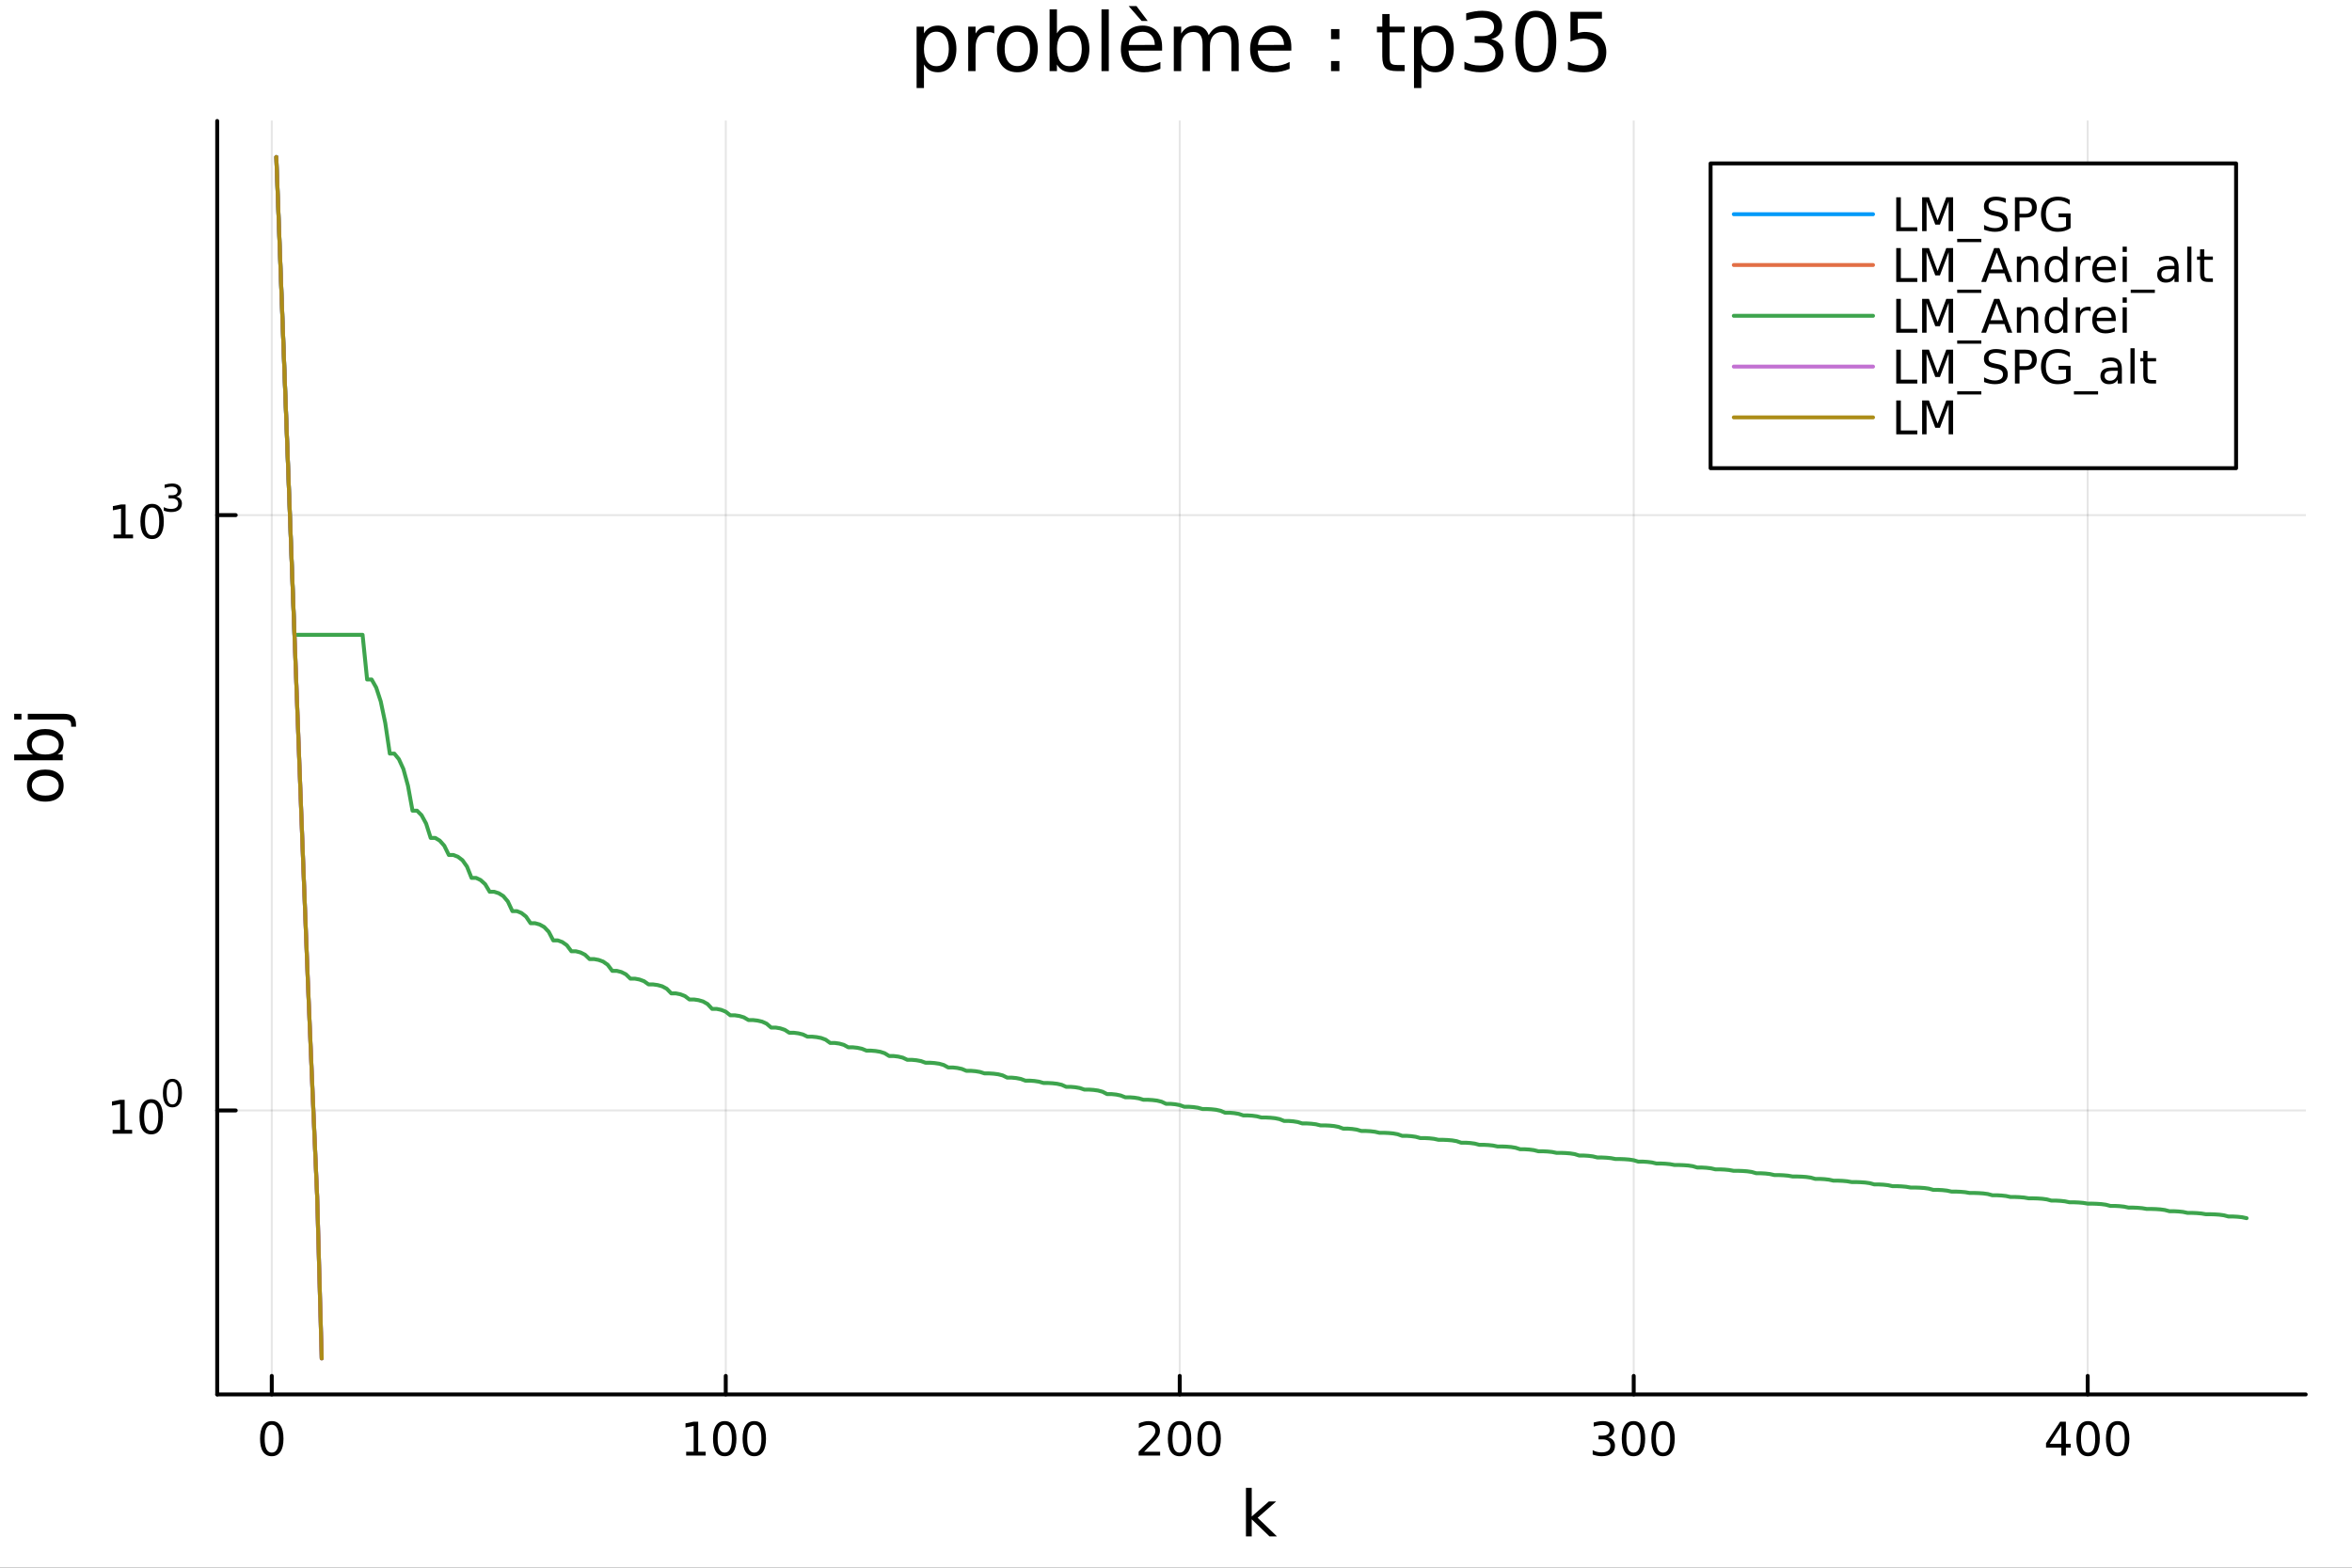 <?xml version="1.0" encoding="utf-8"?>
<svg xmlns="http://www.w3.org/2000/svg" xmlns:xlink="http://www.w3.org/1999/xlink" width="600" height="400" viewBox="0 0 2400 1600">
<rect x="0" y="0" width="2400" height="1600" fill="#333333" stroke="none"/>
<defs>
  <clipPath id="clip610">
    <rect x="0" y="0" width="2400" height="1600"/>
  </clipPath>
</defs>
<path clip-path="url(#clip610)" d="M0 1600 L2400 1600 L2400 0 L0 0  Z" fill="#ffffff" fill-rule="evenodd" fill-opacity="1"/>
<defs>
  <clipPath id="clip611">
    <rect x="480" y="0" width="1681" height="1600"/>
  </clipPath>
</defs>
<path clip-path="url(#clip610)" d="M221.637 1423.18 L2352.76 1423.18 L2352.76 123.472 L221.637 123.472  Z" fill="#ffffff" fill-rule="evenodd" fill-opacity="1"/>
<defs>
  <clipPath id="clip612">
    <rect x="221" y="123" width="2132" height="1301"/>
  </clipPath>
</defs>
<polyline clip-path="url(#clip612)" style="stroke:#000000; stroke-linecap:round; stroke-linejoin:round; stroke-width:2; stroke-opacity:0.1; fill:none" points="277.319,1423.18 277.319,123.472 "/>
<polyline clip-path="url(#clip612)" style="stroke:#000000; stroke-linecap:round; stroke-linejoin:round; stroke-width:2; stroke-opacity:0.1; fill:none" points="740.566,1423.18 740.566,123.472 "/>
<polyline clip-path="url(#clip612)" style="stroke:#000000; stroke-linecap:round; stroke-linejoin:round; stroke-width:2; stroke-opacity:0.1; fill:none" points="1203.81,1423.18 1203.81,123.472 "/>
<polyline clip-path="url(#clip612)" style="stroke:#000000; stroke-linecap:round; stroke-linejoin:round; stroke-width:2; stroke-opacity:0.1; fill:none" points="1667.06,1423.18 1667.06,123.472 "/>
<polyline clip-path="url(#clip612)" style="stroke:#000000; stroke-linecap:round; stroke-linejoin:round; stroke-width:2; stroke-opacity:0.1; fill:none" points="2130.3,1423.18 2130.3,123.472 "/>
<polyline clip-path="url(#clip610)" style="stroke:#000000; stroke-linecap:round; stroke-linejoin:round; stroke-width:4; stroke-opacity:1; fill:none" points="221.637,1423.18 2352.76,1423.18 "/>
<polyline clip-path="url(#clip610)" style="stroke:#000000; stroke-linecap:round; stroke-linejoin:round; stroke-width:4; stroke-opacity:1; fill:none" points="277.319,1423.18 277.319,1404.28 "/>
<polyline clip-path="url(#clip610)" style="stroke:#000000; stroke-linecap:round; stroke-linejoin:round; stroke-width:4; stroke-opacity:1; fill:none" points="740.566,1423.18 740.566,1404.28 "/>
<polyline clip-path="url(#clip610)" style="stroke:#000000; stroke-linecap:round; stroke-linejoin:round; stroke-width:4; stroke-opacity:1; fill:none" points="1203.81,1423.18 1203.81,1404.28 "/>
<polyline clip-path="url(#clip610)" style="stroke:#000000; stroke-linecap:round; stroke-linejoin:round; stroke-width:4; stroke-opacity:1; fill:none" points="1667.06,1423.18 1667.06,1404.28 "/>
<polyline clip-path="url(#clip610)" style="stroke:#000000; stroke-linecap:round; stroke-linejoin:round; stroke-width:4; stroke-opacity:1; fill:none" points="2130.3,1423.18 2130.3,1404.28 "/>
<path clip-path="url(#clip610)" d="M277.319 1454.1 Q273.708 1454.1 271.88 1457.66 Q270.074 1461.2 270.074 1468.33 Q270.074 1475.44 271.88 1479.01 Q273.708 1482.55 277.319 1482.55 Q280.954 1482.55 282.759 1479.01 Q284.588 1475.44 284.588 1468.33 Q284.588 1461.2 282.759 1457.66 Q280.954 1454.1 277.319 1454.1 M277.319 1450.39 Q283.129 1450.39 286.185 1455 Q289.264 1459.58 289.264 1468.33 Q289.264 1477.06 286.185 1481.67 Q283.129 1486.25 277.319 1486.25 Q271.509 1486.25 268.43 1481.67 Q265.375 1477.06 265.375 1468.33 Q265.375 1459.58 268.43 1455 Q271.509 1450.39 277.319 1450.39 Z" fill="#000000" fill-rule="nonzero" fill-opacity="1" /><path clip-path="url(#clip610)" d="M700.172 1481.64 L707.811 1481.64 L707.811 1455.28 L699.501 1456.95 L699.501 1452.69 L707.765 1451.02 L712.441 1451.02 L712.441 1481.64 L720.08 1481.64 L720.08 1485.58 L700.172 1485.58 L700.172 1481.64 Z" fill="#000000" fill-rule="nonzero" fill-opacity="1" /><path clip-path="url(#clip610)" d="M739.524 1454.1 Q735.913 1454.1 734.084 1457.66 Q732.279 1461.2 732.279 1468.33 Q732.279 1475.44 734.084 1479.01 Q735.913 1482.55 739.524 1482.55 Q743.158 1482.55 744.964 1479.01 Q746.793 1475.44 746.793 1468.33 Q746.793 1461.2 744.964 1457.66 Q743.158 1454.1 739.524 1454.1 M739.524 1450.39 Q745.334 1450.39 748.39 1455 Q751.468 1459.58 751.468 1468.33 Q751.468 1477.06 748.39 1481.67 Q745.334 1486.25 739.524 1486.25 Q733.714 1486.25 730.635 1481.67 Q727.58 1477.06 727.58 1468.33 Q727.58 1459.58 730.635 1455 Q733.714 1450.39 739.524 1450.39 Z" fill="#000000" fill-rule="nonzero" fill-opacity="1" /><path clip-path="url(#clip610)" d="M769.686 1454.1 Q766.075 1454.1 764.246 1457.66 Q762.441 1461.2 762.441 1468.33 Q762.441 1475.44 764.246 1479.01 Q766.075 1482.55 769.686 1482.55 Q773.32 1482.55 775.126 1479.01 Q776.954 1475.44 776.954 1468.33 Q776.954 1461.2 775.126 1457.66 Q773.32 1454.1 769.686 1454.1 M769.686 1450.39 Q775.496 1450.39 778.552 1455 Q781.63 1459.58 781.63 1468.33 Q781.63 1477.06 778.552 1481.67 Q775.496 1486.25 769.686 1486.25 Q763.876 1486.25 760.797 1481.67 Q757.742 1477.06 757.742 1468.33 Q757.742 1459.58 760.797 1455 Q763.876 1450.39 769.686 1450.39 Z" fill="#000000" fill-rule="nonzero" fill-opacity="1" /><path clip-path="url(#clip610)" d="M1167.5 1481.64 L1183.82 1481.64 L1183.82 1485.58 L1161.88 1485.58 L1161.88 1481.64 Q1164.54 1478.89 1169.12 1474.26 Q1173.73 1469.61 1174.91 1468.27 Q1177.16 1465.74 1178.04 1464.01 Q1178.94 1462.25 1178.94 1460.56 Q1178.94 1457.8 1177 1456.07 Q1175.07 1454.33 1171.97 1454.33 Q1169.77 1454.33 1167.32 1455.09 Q1164.89 1455.86 1162.11 1457.41 L1162.11 1452.69 Q1164.94 1451.55 1167.39 1450.97 Q1169.84 1450.39 1171.88 1450.39 Q1177.25 1450.39 1180.44 1453.08 Q1183.64 1455.77 1183.64 1460.26 Q1183.64 1462.39 1182.83 1464.31 Q1182.04 1466.2 1179.93 1468.8 Q1179.36 1469.47 1176.25 1472.69 Q1173.15 1475.88 1167.5 1481.64 Z" fill="#000000" fill-rule="nonzero" fill-opacity="1" /><path clip-path="url(#clip610)" d="M1203.64 1454.1 Q1200.03 1454.1 1198.2 1457.66 Q1196.39 1461.2 1196.39 1468.33 Q1196.39 1475.44 1198.2 1479.01 Q1200.03 1482.55 1203.64 1482.55 Q1207.27 1482.55 1209.08 1479.01 Q1210.91 1475.44 1210.91 1468.33 Q1210.91 1461.2 1209.08 1457.66 Q1207.27 1454.1 1203.64 1454.1 M1203.64 1450.39 Q1209.45 1450.39 1212.5 1455 Q1215.58 1459.58 1215.58 1468.33 Q1215.58 1477.06 1212.5 1481.67 Q1209.45 1486.25 1203.64 1486.25 Q1197.83 1486.25 1194.75 1481.67 Q1191.69 1477.06 1191.69 1468.33 Q1191.69 1459.58 1194.75 1455 Q1197.83 1450.39 1203.64 1450.39 Z" fill="#000000" fill-rule="nonzero" fill-opacity="1" /><path clip-path="url(#clip610)" d="M1233.8 1454.1 Q1230.19 1454.1 1228.36 1457.66 Q1226.56 1461.2 1226.56 1468.33 Q1226.56 1475.44 1228.36 1479.01 Q1230.19 1482.55 1233.8 1482.55 Q1237.43 1482.55 1239.24 1479.01 Q1241.07 1475.44 1241.07 1468.33 Q1241.07 1461.2 1239.24 1457.66 Q1237.43 1454.1 1233.8 1454.1 M1233.8 1450.39 Q1239.61 1450.39 1242.67 1455 Q1245.74 1459.58 1245.74 1468.33 Q1245.74 1477.06 1242.67 1481.67 Q1239.61 1486.25 1233.8 1486.25 Q1227.99 1486.25 1224.91 1481.67 Q1221.86 1477.06 1221.86 1468.33 Q1221.86 1459.58 1224.91 1455 Q1227.99 1450.39 1233.8 1450.39 Z" fill="#000000" fill-rule="nonzero" fill-opacity="1" /><path clip-path="url(#clip610)" d="M1640.82 1466.95 Q1644.18 1467.66 1646.05 1469.93 Q1647.95 1472.2 1647.95 1475.53 Q1647.95 1480.65 1644.43 1483.45 Q1640.91 1486.25 1634.43 1486.25 Q1632.26 1486.25 1629.94 1485.81 Q1627.65 1485.39 1625.2 1484.54 L1625.2 1480.02 Q1627.14 1481.16 1629.45 1481.74 Q1631.77 1482.32 1634.29 1482.32 Q1638.69 1482.32 1640.98 1480.58 Q1643.3 1478.84 1643.3 1475.53 Q1643.3 1472.48 1641.14 1470.77 Q1639.01 1469.03 1635.2 1469.03 L1631.17 1469.03 L1631.17 1465.19 L1635.38 1465.19 Q1638.83 1465.19 1640.66 1463.82 Q1642.49 1462.43 1642.49 1459.84 Q1642.49 1457.18 1640.59 1455.77 Q1638.71 1454.33 1635.2 1454.33 Q1633.27 1454.33 1631.07 1454.75 Q1628.88 1455.16 1626.24 1456.04 L1626.24 1451.88 Q1628.9 1451.14 1631.21 1450.77 Q1633.55 1450.39 1635.61 1450.39 Q1640.94 1450.39 1644.04 1452.83 Q1647.14 1455.23 1647.14 1459.35 Q1647.14 1462.22 1645.5 1464.21 Q1643.85 1466.18 1640.82 1466.95 Z" fill="#000000" fill-rule="nonzero" fill-opacity="1" /><path clip-path="url(#clip610)" d="M1666.82 1454.1 Q1663.2 1454.1 1661.38 1457.66 Q1659.57 1461.2 1659.57 1468.33 Q1659.57 1475.44 1661.38 1479.01 Q1663.2 1482.55 1666.82 1482.55 Q1670.45 1482.55 1672.26 1479.01 Q1674.08 1475.44 1674.08 1468.33 Q1674.08 1461.2 1672.26 1457.66 Q1670.45 1454.1 1666.82 1454.1 M1666.82 1450.39 Q1672.63 1450.39 1675.68 1455 Q1678.76 1459.58 1678.76 1468.33 Q1678.76 1477.06 1675.68 1481.67 Q1672.63 1486.25 1666.82 1486.25 Q1661.01 1486.25 1657.93 1481.67 Q1654.87 1477.06 1654.87 1468.33 Q1654.87 1459.58 1657.93 1455 Q1661.01 1450.39 1666.82 1450.39 Z" fill="#000000" fill-rule="nonzero" fill-opacity="1" /><path clip-path="url(#clip610)" d="M1696.98 1454.1 Q1693.37 1454.1 1691.54 1457.66 Q1689.73 1461.2 1689.73 1468.33 Q1689.73 1475.44 1691.54 1479.01 Q1693.37 1482.55 1696.98 1482.55 Q1700.61 1482.55 1702.42 1479.01 Q1704.25 1475.44 1704.25 1468.33 Q1704.25 1461.2 1702.42 1457.66 Q1700.61 1454.1 1696.98 1454.1 M1696.98 1450.39 Q1702.79 1450.39 1705.84 1455 Q1708.92 1459.58 1708.92 1468.33 Q1708.92 1477.06 1705.84 1481.67 Q1702.79 1486.25 1696.98 1486.25 Q1691.17 1486.25 1688.09 1481.67 Q1685.03 1477.06 1685.03 1468.33 Q1685.03 1459.58 1688.09 1455 Q1691.17 1450.39 1696.98 1450.39 Z" fill="#000000" fill-rule="nonzero" fill-opacity="1" /><path clip-path="url(#clip610)" d="M2103.4 1455.09 L2091.59 1473.54 L2103.4 1473.54 L2103.4 1455.09 M2102.17 1451.02 L2108.05 1451.02 L2108.05 1473.54 L2112.98 1473.54 L2112.98 1477.43 L2108.05 1477.43 L2108.05 1485.58 L2103.4 1485.58 L2103.4 1477.43 L2087.79 1477.43 L2087.79 1472.92 L2102.17 1451.02 Z" fill="#000000" fill-rule="nonzero" fill-opacity="1" /><path clip-path="url(#clip610)" d="M2130.71 1454.1 Q2127.1 1454.1 2125.27 1457.66 Q2123.46 1461.2 2123.46 1468.33 Q2123.46 1475.44 2125.27 1479.01 Q2127.1 1482.55 2130.71 1482.55 Q2134.34 1482.55 2136.15 1479.01 Q2137.98 1475.44 2137.98 1468.33 Q2137.98 1461.2 2136.15 1457.66 Q2134.34 1454.1 2130.71 1454.1 M2130.71 1450.39 Q2136.52 1450.39 2139.58 1455 Q2142.65 1459.58 2142.65 1468.33 Q2142.65 1477.06 2139.58 1481.67 Q2136.52 1486.25 2130.71 1486.25 Q2124.9 1486.25 2121.82 1481.67 Q2118.77 1477.06 2118.77 1468.33 Q2118.77 1459.58 2121.82 1455 Q2124.9 1450.39 2130.71 1450.39 Z" fill="#000000" fill-rule="nonzero" fill-opacity="1" /><path clip-path="url(#clip610)" d="M2160.87 1454.1 Q2157.26 1454.1 2155.43 1457.66 Q2153.63 1461.2 2153.63 1468.33 Q2153.63 1475.44 2155.43 1479.01 Q2157.26 1482.55 2160.87 1482.55 Q2164.51 1482.55 2166.31 1479.01 Q2168.14 1475.44 2168.14 1468.33 Q2168.14 1461.2 2166.31 1457.66 Q2164.51 1454.1 2160.87 1454.1 M2160.87 1450.39 Q2166.68 1450.39 2169.74 1455 Q2172.82 1459.58 2172.82 1468.33 Q2172.82 1477.06 2169.74 1481.67 Q2166.68 1486.25 2160.87 1486.25 Q2155.06 1486.25 2151.98 1481.67 Q2148.93 1477.06 2148.93 1468.33 Q2148.93 1459.58 2151.98 1455 Q2155.06 1450.39 2160.87 1450.39 Z" fill="#000000" fill-rule="nonzero" fill-opacity="1" /><path clip-path="url(#clip610)" d="M1271.38 1518.52 L1277.27 1518.52 L1277.27 1547.77 L1294.74 1532.4 L1302.22 1532.4 L1283.31 1549.07 L1303.02 1568.04 L1295.38 1568.04 L1277.27 1550.63 L1277.27 1568.04 L1271.38 1568.04 L1271.38 1518.52 Z" fill="#000000" fill-rule="nonzero" fill-opacity="1" /><polyline clip-path="url(#clip612)" style="stroke:#000000; stroke-linecap:round; stroke-linejoin:round; stroke-width:2; stroke-opacity:0.1; fill:none" points="221.637,1133.34 2352.76,1133.34 "/>
<polyline clip-path="url(#clip612)" style="stroke:#000000; stroke-linecap:round; stroke-linejoin:round; stroke-width:2; stroke-opacity:0.1; fill:none" points="221.637,525.735 2352.76,525.735 "/>
<polyline clip-path="url(#clip610)" style="stroke:#000000; stroke-linecap:round; stroke-linejoin:round; stroke-width:4; stroke-opacity:1; fill:none" points="221.637,1423.18 221.637,123.472 "/>
<polyline clip-path="url(#clip610)" style="stroke:#000000; stroke-linecap:round; stroke-linejoin:round; stroke-width:4; stroke-opacity:1; fill:none" points="221.637,1133.34 240.535,1133.34 "/>
<polyline clip-path="url(#clip610)" style="stroke:#000000; stroke-linecap:round; stroke-linejoin:round; stroke-width:4; stroke-opacity:1; fill:none" points="221.637,525.735 240.535,525.735 "/>
<path clip-path="url(#clip610)" d="M114.931 1153.13 L122.57 1153.13 L122.57 1126.76 L114.26 1128.43 L114.26 1124.17 L122.524 1122.51 L127.2 1122.51 L127.2 1153.13 L134.839 1153.13 L134.839 1157.07 L114.931 1157.07 L114.931 1153.13 Z" fill="#000000" fill-rule="nonzero" fill-opacity="1" /><path clip-path="url(#clip610)" d="M154.283 1125.58 Q150.672 1125.58 148.843 1129.15 Q147.038 1132.69 147.038 1139.82 Q147.038 1146.93 148.843 1150.49 Q150.672 1154.03 154.283 1154.03 Q157.917 1154.03 159.723 1150.49 Q161.552 1146.93 161.552 1139.82 Q161.552 1132.69 159.723 1129.15 Q157.917 1125.58 154.283 1125.58 M154.283 1121.88 Q160.093 1121.88 163.149 1126.49 Q166.227 1131.07 166.227 1139.82 Q166.227 1148.55 163.149 1153.15 Q160.093 1157.74 154.283 1157.74 Q148.473 1157.74 145.394 1153.15 Q142.339 1148.55 142.339 1139.82 Q142.339 1131.07 145.394 1126.49 Q148.473 1121.88 154.283 1121.88 Z" fill="#000000" fill-rule="nonzero" fill-opacity="1" /><path clip-path="url(#clip610)" d="M175.932 1104.08 Q172.998 1104.08 171.512 1106.97 Q170.045 1109.85 170.045 1115.64 Q170.045 1121.42 171.512 1124.31 Q172.998 1127.19 175.932 1127.19 Q178.885 1127.19 180.352 1124.31 Q181.838 1121.42 181.838 1115.64 Q181.838 1109.85 180.352 1106.97 Q178.885 1104.08 175.932 1104.08 M175.932 1101.07 Q180.653 1101.07 183.136 1104.81 Q185.637 1108.53 185.637 1115.64 Q185.637 1122.73 183.136 1126.48 Q180.653 1130.2 175.932 1130.2 Q171.212 1130.2 168.71 1126.48 Q166.227 1122.73 166.227 1115.64 Q166.227 1108.53 168.71 1104.81 Q171.212 1101.07 175.932 1101.07 Z" fill="#000000" fill-rule="nonzero" fill-opacity="1" /><path clip-path="url(#clip610)" d="M115.853 545.527 L123.492 545.527 L123.492 519.162 L115.182 520.828 L115.182 516.569 L123.446 514.902 L128.121 514.902 L128.121 545.527 L135.76 545.527 L135.76 549.462 L115.853 549.462 L115.853 545.527 Z" fill="#000000" fill-rule="nonzero" fill-opacity="1" /><path clip-path="url(#clip610)" d="M155.205 517.981 Q151.594 517.981 149.765 521.546 Q147.959 525.087 147.959 532.217 Q147.959 539.324 149.765 542.888 Q151.594 546.43 155.205 546.43 Q158.839 546.43 160.644 542.888 Q162.473 539.324 162.473 532.217 Q162.473 525.087 160.644 521.546 Q158.839 517.981 155.205 517.981 M155.205 514.277 Q161.015 514.277 164.07 518.884 Q167.149 523.467 167.149 532.217 Q167.149 540.944 164.07 545.55 Q161.015 550.134 155.205 550.134 Q149.395 550.134 146.316 545.55 Q143.26 540.944 143.26 532.217 Q143.26 523.467 146.316 518.884 Q149.395 514.277 155.205 514.277 Z" fill="#000000" fill-rule="nonzero" fill-opacity="1" /><path clip-path="url(#clip610)" d="M179.844 506.912 Q182.571 507.495 184.095 509.338 Q185.637 511.181 185.637 513.889 Q185.637 518.046 182.778 520.322 Q179.92 522.597 174.653 522.597 Q172.885 522.597 171.005 522.24 Q169.143 521.901 167.149 521.206 L167.149 517.538 Q168.729 518.46 170.61 518.93 Q172.49 519.4 174.541 519.4 Q178.114 519.4 179.976 517.989 Q181.857 516.579 181.857 513.889 Q181.857 511.407 180.108 510.015 Q178.377 508.604 175.274 508.604 L172.001 508.604 L172.001 505.482 L175.424 505.482 Q178.227 505.482 179.713 504.373 Q181.198 503.244 181.198 501.138 Q181.198 498.975 179.656 497.828 Q178.133 496.661 175.274 496.661 Q173.713 496.661 171.926 497 Q170.139 497.339 167.995 498.053 L167.995 494.668 Q170.158 494.066 172.039 493.765 Q173.939 493.464 175.613 493.464 Q179.938 493.464 182.459 495.439 Q184.979 497.395 184.979 500.743 Q184.979 503.075 183.643 504.692 Q182.308 506.291 179.844 506.912 Z" fill="#000000" fill-rule="nonzero" fill-opacity="1" /><path clip-path="url(#clip610)" d="M32.462 801.797 Q32.462 806.507 36.154 809.244 Q39.815 811.982 46.212 811.982 Q52.609 811.982 56.302 809.276 Q59.962 806.539 59.962 801.797 Q59.962 797.118 56.27 794.381 Q52.578 791.643 46.212 791.643 Q39.878 791.643 36.186 794.381 Q32.462 797.118 32.462 801.797 M27.497 801.797 Q27.497 794.158 32.462 789.797 Q37.427 785.437 46.212 785.437 Q54.965 785.437 59.962 789.797 Q64.927 794.158 64.927 801.797 Q64.927 809.467 59.962 813.828 Q54.965 818.156 46.212 818.156 Q37.427 818.156 32.462 813.828 Q27.497 809.467 27.497 801.797 Z" fill="#000000" fill-rule="nonzero" fill-opacity="1" /><path clip-path="url(#clip610)" d="M46.212 750.139 Q39.751 750.139 36.09 752.812 Q32.398 755.454 32.398 760.101 Q32.398 764.748 36.09 767.422 Q39.751 770.064 46.212 770.064 Q52.673 770.064 56.365 767.422 Q60.026 764.748 60.026 760.101 Q60.026 755.454 56.365 752.812 Q52.673 750.139 46.212 750.139 M33.767 770.064 Q30.584 768.218 29.056 765.417 Q27.497 762.584 27.497 758.669 Q27.497 752.176 32.653 748.134 Q37.809 744.06 46.212 744.06 Q54.615 744.06 59.771 748.134 Q64.927 752.176 64.927 758.669 Q64.927 762.584 63.399 765.417 Q61.84 768.218 58.657 770.064 L64.004 770.064 L64.004 775.952 L14.479 775.952 L14.479 770.064 L33.767 770.064 Z" fill="#000000" fill-rule="nonzero" fill-opacity="1" /><path clip-path="url(#clip610)" d="M28.356 734.352 L28.356 728.495 L64.641 728.495 Q71.452 728.495 74.508 731.105 Q77.563 733.684 77.563 739.445 L77.563 741.673 L72.598 741.673 L72.598 740.113 Q72.598 736.771 71.038 735.561 Q69.51 734.352 64.641 734.352 L28.356 734.352 M14.479 734.352 L14.479 728.495 L21.895 728.495 L21.895 734.352 L14.479 734.352 Z" fill="#000000" fill-rule="nonzero" fill-opacity="1" /><path clip-path="url(#clip610)" d="M942.809 65.77 L942.809 89.833 L935.315 89.833 L935.315 27.206 L942.809 27.206 L942.809 34.092 Q945.158 30.041 948.723 28.097 Q952.329 26.112 957.311 26.112 Q965.575 26.112 970.72 32.675 Q975.905 39.237 975.905 49.931 Q975.905 60.626 970.72 67.188 Q965.575 73.751 957.311 73.751 Q952.329 73.751 948.723 71.806 Q945.158 69.821 942.809 65.77 M968.168 49.931 Q968.168 41.708 964.765 37.05 Q961.403 32.35 955.488 32.35 Q949.574 32.35 946.171 37.05 Q942.809 41.708 942.809 49.931 Q942.809 58.155 946.171 62.854 Q949.574 67.512 955.488 67.512 Q961.403 67.512 964.765 62.854 Q968.168 58.155 968.168 49.931 Z" fill="#000000" fill-rule="nonzero" fill-opacity="1" /><path clip-path="url(#clip610)" d="M1014.55 34.173 Q1013.29 33.444 1011.8 33.12 Q1010.34 32.756 1008.56 32.756 Q1002.24 32.756 998.833 36.888 Q995.471 40.979 995.471 48.676 L995.471 72.576 L987.976 72.576 L987.976 27.206 L995.471 27.206 L995.471 34.254 Q997.82 30.122 1001.59 28.138 Q1005.35 26.112 1010.74 26.112 Q1011.51 26.112 1012.44 26.234 Q1013.38 26.315 1014.51 26.517 L1014.55 34.173 Z" fill="#000000" fill-rule="nonzero" fill-opacity="1" /><path clip-path="url(#clip610)" d="M1038.13 32.431 Q1032.13 32.431 1028.65 37.131 Q1025.16 41.789 1025.16 49.931 Q1025.16 58.074 1028.61 62.773 Q1032.09 67.431 1038.13 67.431 Q1044.08 67.431 1047.57 62.732 Q1051.05 58.033 1051.05 49.931 Q1051.05 41.87 1047.57 37.171 Q1044.08 32.431 1038.13 32.431 M1038.13 26.112 Q1047.85 26.112 1053.4 32.431 Q1058.95 38.751 1058.95 49.931 Q1058.95 61.071 1053.4 67.431 Q1047.85 73.751 1038.13 73.751 Q1028.36 73.751 1022.81 67.431 Q1017.31 61.071 1017.31 49.931 Q1017.31 38.751 1022.81 32.431 Q1028.36 26.112 1038.13 26.112 Z" fill="#000000" fill-rule="nonzero" fill-opacity="1" /><path clip-path="url(#clip610)" d="M1103.87 49.931 Q1103.87 41.708 1100.47 37.05 Q1097.11 32.35 1091.19 32.35 Q1085.28 32.35 1081.88 37.05 Q1078.51 41.708 1078.51 49.931 Q1078.51 58.155 1081.88 62.854 Q1085.28 67.512 1091.19 67.512 Q1097.11 67.512 1100.47 62.854 Q1103.87 58.155 1103.87 49.931 M1078.51 34.092 Q1080.86 30.041 1084.43 28.097 Q1088.03 26.112 1093.02 26.112 Q1101.28 26.112 1106.42 32.675 Q1111.61 39.237 1111.61 49.931 Q1111.61 60.626 1106.42 67.188 Q1101.28 73.751 1093.02 73.751 Q1088.03 73.751 1084.43 71.806 Q1080.86 69.821 1078.51 65.77 L1078.51 72.576 L1071.02 72.576 L1071.02 9.544 L1078.51 9.544 L1078.51 34.092 Z" fill="#000000" fill-rule="nonzero" fill-opacity="1" /><path clip-path="url(#clip610)" d="M1123.97 9.544 L1131.42 9.544 L1131.42 72.576 L1123.97 72.576 L1123.97 9.544 Z" fill="#000000" fill-rule="nonzero" fill-opacity="1" /><path clip-path="url(#clip610)" d="M1185.82 48.028 L1185.82 51.673 L1151.55 51.673 Q1152.04 59.37 1156.17 63.421 Q1160.34 67.431 1167.76 67.431 Q1172.05 67.431 1176.06 66.378 Q1180.11 65.325 1184.08 63.218 L1184.08 70.267 Q1180.07 71.968 1175.86 72.86 Q1171.64 73.751 1167.31 73.751 Q1156.45 73.751 1150.09 67.431 Q1143.77 61.112 1143.77 50.337 Q1143.77 39.197 1149.77 32.675 Q1155.81 26.112 1166.01 26.112 Q1175.17 26.112 1180.48 32.026 Q1185.82 37.9 1185.82 48.028 M1178.37 45.84 Q1178.29 39.723 1174.93 36.077 Q1171.6 32.431 1166.09 32.431 Q1159.86 32.431 1156.09 35.956 Q1152.36 39.48 1151.8 45.88 L1178.37 45.84 M1159.69 6.222 L1171.12 21.373 L1164.92 21.373 L1151.71 6.222 L1159.69 6.222 Z" fill="#000000" fill-rule="nonzero" fill-opacity="1" /><path clip-path="url(#clip610)" d="M1233.38 35.915 Q1236.18 30.892 1240.06 28.502 Q1243.95 26.112 1249.22 26.112 Q1256.31 26.112 1260.16 31.095 Q1264.01 36.037 1264.01 45.192 L1264.01 72.576 L1256.51 72.576 L1256.51 45.435 Q1256.51 38.913 1254.2 35.753 Q1251.89 32.594 1247.15 32.594 Q1241.36 32.594 1238 36.442 Q1234.64 40.29 1234.64 46.934 L1234.64 72.576 L1227.14 72.576 L1227.14 45.435 Q1227.14 38.873 1224.83 35.753 Q1222.52 32.594 1217.7 32.594 Q1211.99 32.594 1208.63 36.482 Q1205.27 40.331 1205.27 46.934 L1205.27 72.576 L1197.77 72.576 L1197.77 27.206 L1205.27 27.206 L1205.27 34.254 Q1207.82 30.082 1211.38 28.097 Q1214.95 26.112 1219.85 26.112 Q1224.79 26.112 1228.24 28.624 Q1231.72 31.135 1233.38 35.915 Z" fill="#000000" fill-rule="nonzero" fill-opacity="1" /><path clip-path="url(#clip610)" d="M1317.68 48.028 L1317.68 51.673 L1283.41 51.673 Q1283.9 59.37 1288.03 63.421 Q1292.2 67.431 1299.61 67.431 Q1303.91 67.431 1307.92 66.378 Q1311.97 65.325 1315.94 63.218 L1315.94 70.267 Q1311.93 71.968 1307.71 72.86 Q1303.5 73.751 1299.17 73.751 Q1288.31 73.751 1281.95 67.431 Q1275.63 61.112 1275.63 50.337 Q1275.63 39.197 1281.63 32.675 Q1287.66 26.112 1297.87 26.112 Q1307.03 26.112 1312.33 32.026 Q1317.68 37.9 1317.68 48.028 M1310.23 45.84 Q1310.14 39.723 1306.78 36.077 Q1303.46 32.431 1297.95 32.431 Q1291.71 32.431 1287.95 35.956 Q1284.22 39.48 1283.65 45.88 L1310.23 45.84 Z" fill="#000000" fill-rule="nonzero" fill-opacity="1" /><path clip-path="url(#clip610)" d="M1358.19 62.287 L1366.74 62.287 L1366.74 72.576 L1358.19 72.576 L1358.19 62.287 M1358.19 29.677 L1366.74 29.677 L1366.74 39.966 L1358.19 39.966 L1358.19 29.677 Z" fill="#000000" fill-rule="nonzero" fill-opacity="1" /><path clip-path="url(#clip610)" d="M1417.98 14.324 L1417.98 27.206 L1433.33 27.206 L1433.33 32.999 L1417.98 32.999 L1417.98 57.628 Q1417.98 63.178 1419.48 64.758 Q1421.02 66.338 1425.68 66.338 L1433.33 66.338 L1433.33 72.576 L1425.68 72.576 Q1417.05 72.576 1413.77 69.376 Q1410.49 66.135 1410.49 57.628 L1410.49 32.999 L1405.02 32.999 L1405.02 27.206 L1410.49 27.206 L1410.49 14.324 L1417.98 14.324 Z" fill="#000000" fill-rule="nonzero" fill-opacity="1" /><path clip-path="url(#clip610)" d="M1450.35 65.77 L1450.35 89.833 L1442.85 89.833 L1442.85 27.206 L1450.35 27.206 L1450.35 34.092 Q1452.7 30.041 1456.26 28.097 Q1459.87 26.112 1464.85 26.112 Q1473.11 26.112 1478.26 32.675 Q1483.44 39.237 1483.44 49.931 Q1483.44 60.626 1478.26 67.188 Q1473.11 73.751 1464.85 73.751 Q1459.87 73.751 1456.26 71.806 Q1452.7 69.821 1450.35 65.77 M1475.71 49.931 Q1475.71 41.708 1472.3 37.05 Q1468.94 32.35 1463.03 32.35 Q1457.11 32.35 1453.71 37.05 Q1450.35 41.708 1450.35 49.931 Q1450.35 58.155 1453.71 62.854 Q1457.11 67.512 1463.03 67.512 Q1468.94 67.512 1472.3 62.854 Q1475.71 58.155 1475.71 49.931 Z" fill="#000000" fill-rule="nonzero" fill-opacity="1" /><path clip-path="url(#clip610)" d="M1521.64 39.966 Q1527.52 41.222 1530.8 45.192 Q1534.12 49.162 1534.12 54.995 Q1534.12 63.948 1527.96 68.849 Q1521.8 73.751 1510.46 73.751 Q1506.65 73.751 1502.6 72.981 Q1498.59 72.252 1494.3 70.753 L1494.3 62.854 Q1497.7 64.839 1501.75 65.852 Q1505.8 66.864 1510.22 66.864 Q1517.92 66.864 1521.93 63.826 Q1525.98 60.788 1525.98 54.995 Q1525.98 49.648 1522.21 46.65 Q1518.48 43.612 1511.8 43.612 L1504.75 43.612 L1504.75 36.888 L1512.12 36.888 Q1518.16 36.888 1521.36 34.498 Q1524.56 32.067 1524.56 27.53 Q1524.56 22.871 1521.24 20.4 Q1517.96 17.889 1511.8 17.889 Q1508.44 17.889 1504.59 18.618 Q1500.74 19.347 1496.12 20.887 L1496.12 13.595 Q1500.78 12.299 1504.83 11.65 Q1508.92 11.002 1512.53 11.002 Q1521.85 11.002 1527.27 15.256 Q1532.7 19.469 1532.7 26.679 Q1532.7 31.702 1529.83 35.186 Q1526.95 38.629 1521.64 39.966 Z" fill="#000000" fill-rule="nonzero" fill-opacity="1" /><path clip-path="url(#clip610)" d="M1567.13 17.484 Q1560.81 17.484 1557.61 23.722 Q1554.45 29.92 1554.45 42.397 Q1554.45 54.833 1557.61 61.071 Q1560.81 67.269 1567.13 67.269 Q1573.49 67.269 1576.65 61.071 Q1579.85 54.833 1579.85 42.397 Q1579.85 29.92 1576.65 23.722 Q1573.49 17.484 1567.13 17.484 M1567.13 11.002 Q1577.3 11.002 1582.65 19.064 Q1588.04 27.084 1588.04 42.397 Q1588.04 57.669 1582.65 65.73 Q1577.3 73.751 1567.13 73.751 Q1556.97 73.751 1551.58 65.73 Q1546.23 57.669 1546.23 42.397 Q1546.23 27.084 1551.58 19.064 Q1556.97 11.002 1567.13 11.002 Z" fill="#000000" fill-rule="nonzero" fill-opacity="1" /><path clip-path="url(#clip610)" d="M1602.5 12.096 L1634.62 12.096 L1634.62 18.983 L1609.99 18.983 L1609.99 33.809 Q1611.78 33.201 1613.56 32.918 Q1615.34 32.594 1617.12 32.594 Q1627.25 32.594 1633.16 38.143 Q1639.08 43.693 1639.08 53.172 Q1639.08 62.935 1633 68.363 Q1626.93 73.751 1615.87 73.751 Q1612.06 73.751 1608.09 73.103 Q1604.16 72.454 1599.95 71.158 L1599.95 62.935 Q1603.59 64.92 1607.48 65.892 Q1611.37 66.864 1615.7 66.864 Q1622.71 66.864 1626.8 63.178 Q1630.9 59.492 1630.9 53.172 Q1630.9 46.853 1626.8 43.166 Q1622.71 39.48 1615.7 39.48 Q1612.42 39.48 1609.14 40.209 Q1605.9 40.938 1602.5 42.478 L1602.5 12.096 Z" fill="#000000" fill-rule="nonzero" fill-opacity="1" /><polyline clip-path="url(#clip612)" style="stroke:#009af9; stroke-linecap:round; stroke-linejoin:round; stroke-width:4; stroke-opacity:1; fill:none" points="281.952,160.256 286.584,282.193 291.217,404.125 295.849,526.041 300.482,647.89 305.114,769.479 309.747,890.059 314.379,1007.15 319.011,1115.84 323.644,1221.57 328.276,1386.4 "/>
<polyline clip-path="url(#clip612)" style="stroke:#e26f46; stroke-linecap:round; stroke-linejoin:round; stroke-width:4; stroke-opacity:1; fill:none" points="281.952,160.256 286.584,282.193 291.217,404.125 295.849,526.041 300.482,647.89 305.114,769.479 309.747,890.059 314.379,1007.15 319.011,1115.84 323.644,1221.57 328.276,1386.4 "/>
<polyline clip-path="url(#clip612)" style="stroke:#3da44d; stroke-linecap:round; stroke-linejoin:round; stroke-width:4; stroke-opacity:1; fill:none" points="281.952,160.256 286.584,282.193 291.217,404.125 295.849,526.041 300.482,647.89 305.114,647.89 309.747,647.89 314.379,647.89 319.011,647.89 323.644,647.89 328.276,647.89 332.909,647.89 337.541,647.89 342.174,647.89 346.806,647.89 351.439,647.89 356.071,647.89 360.704,647.89 365.336,647.89 369.969,647.89 374.601,693.504 379.234,693.504 383.866,701.696 388.498,715.81 393.131,737.975 397.763,769.153 402.396,769.153 407.028,774.801 411.661,784.96 416.293,801.896 420.926,827.392 425.558,827.392 430.191,832.059 434.823,840.595 439.456,855.19 444.088,855.19 448.72,857.943 453.353,863.159 457.985,872.6 462.618,872.6 467.25,874.414 471.883,877.913 476.515,884.447 481.148,895.993 485.78,895.993 490.413,898.193 495.045,902.404 499.678,910.16 504.31,910.16 508.943,911.66 513.575,914.569 518.207,920.059 522.84,929.93 527.472,929.93 532.105,931.822 536.737,935.463 541.37,942.235 546.002,942.235 550.635,943.549 555.267,946.107 559.9,950.964 564.532,959.785 569.165,959.785 573.797,961.483 578.429,964.76 583.062,970.892 587.694,970.892 592.327,972.084 596.959,974.411 601.592,978.845 606.224,978.845 610.857,979.714 615.489,981.42 620.122,984.712 624.754,990.865 629.387,990.865 634.019,992.061 638.652,994.394 643.284,998.837 647.916,998.837 652.549,999.707 657.181,1001.42 661.814,1004.71 666.446,1004.71 671.079,1005.36 675.711,1006.64 680.344,1009.13 684.976,1013.85 689.609,1013.85 694.241,1014.78 698.874,1016.59 703.506,1020.08 708.138,1020.08 712.771,1020.76 717.403,1022.11 722.036,1024.74 726.668,1029.7 731.301,1029.7 735.933,1030.67 740.566,1032.57 745.198,1036.22 749.831,1036.22 754.463,1036.93 759.096,1038.34 763.728,1041.08 768.361,1041.08 772.993,1041.62 777.625,1042.68 782.258,1044.77 786.89,1048.75 791.523,1048.75 796.155,1049.53 800.788,1051.07 805.42,1054.04 810.053,1054.04 814.685,1054.63 819.318,1055.79 823.95,1058.04 828.583,1058.04 833.215,1058.49 837.847,1059.37 842.48,1061.1 847.112,1064.44 851.745,1064.44 856.377,1065.09 861.01,1066.38 865.642,1068.9 870.275,1068.9 874.907,1069.4 879.54,1070.38 884.172,1072.3 888.805,1072.3 893.437,1072.68 898.07,1073.44 902.702,1074.92 907.334,1077.8 911.967,1077.8 916.599,1078.36 921.232,1079.48 925.864,1081.67 930.497,1081.67 935.129,1082.1 939.762,1082.95 944.394,1084.63 949.027,1084.63 953.659,1084.97 958.292,1085.63 962.924,1086.93 967.556,1089.46 972.189,1089.46 976.821,1089.97 981.454,1090.96 986.086,1092.89 990.719,1092.89 995.351,1093.27 999.984,1094.04 1004.62,1095.53 1009.25,1095.53 1013.88,1095.83 1018.51,1096.42 1023.15,1097.58 1027.78,1099.85 1032.41,1099.85 1037.04,1100.3 1041.68,1101.19 1046.31,1102.94 1050.94,1102.94 1055.57,1103.28 1060.21,1103.97 1064.84,1105.32 1069.47,1105.32 1074.1,1105.59 1078.74,1106.13 1083.37,1107.18 1088,1109.25 1092.63,1109.25 1097.27,1109.65 1101.9,1110.46 1106.53,1112.06 1111.16,1112.06 1115.8,1112.37 1120.43,1113 1125.06,1114.24 1129.69,1116.65 1134.33,1116.65 1138.96,1117.12 1143.59,1118.07 1148.22,1119.92 1152.86,1119.92 1157.49,1120.28 1162.12,1121.01 1166.75,1122.44 1171.38,1122.44 1176.02,1122.73 1180.65,1123.29 1185.28,1124.41 1189.91,1126.59 1194.55,1126.59 1199.18,1127.03 1203.81,1127.88 1208.44,1129.56 1213.08,1129.56 1217.71,1129.9 1222.34,1130.56 1226.97,1131.87 1231.61,1131.87 1236.24,1132.13 1240.87,1132.65 1245.5,1133.67 1250.14,1135.67 1254.77,1135.67 1259.4,1136.07 1264.03,1136.86 1268.67,1138.41 1273.3,1138.41 1277.93,1138.71 1282.56,1139.33 1287.2,1140.54 1291.83,1140.54 1296.46,1140.78 1301.09,1141.25 1305.73,1142.2 1310.36,1144.06 1314.99,1144.06 1319.62,1144.43 1324.26,1145.16 1328.89,1146.6 1333.52,1146.6 1338.15,1146.89 1342.79,1147.46 1347.42,1148.59 1352.05,1148.59 1356.68,1148.81 1361.32,1149.26 1365.95,1150.15 1370.58,1151.89 1375.21,1151.89 1379.85,1152.24 1384.48,1152.92 1389.11,1154.28 1393.74,1154.28 1398.38,1154.55 1403.01,1155.09 1407.64,1156.15 1412.27,1156.15 1416.91,1156.36 1421.54,1156.78 1426.17,1157.62 1430.8,1159.26 1435.44,1159.26 1440.07,1159.59 1444.7,1160.24 1449.33,1161.52 1453.97,1161.52 1458.6,1161.78 1463.23,1162.29 1467.86,1163.3 1472.5,1163.3 1477.13,1163.5 1481.76,1163.9 1486.39,1164.69 1491.02,1166.26 1495.66,1166.26 1500.29,1166.57 1504.92,1167.19 1509.55,1168.41 1514.19,1168.41 1518.82,1168.66 1523.45,1169.14 1528.08,1170.1 1532.72,1170.1 1537.35,1170.3 1541.98,1170.68 1546.61,1171.44 1551.25,1172.94 1555.88,1172.94 1560.51,1173.24 1565.14,1173.83 1569.78,1175 1574.41,1175 1579.04,1175.24 1583.67,1175.7 1588.31,1176.63 1592.94,1176.63 1597.57,1176.81 1602.2,1177.18 1606.84,1177.91 1611.47,1179.36 1616.1,1179.36 1620.73,1179.64 1625.37,1180.22 1630,1181.35 1634.63,1181.35 1639.26,1181.58 1643.9,1182.03 1648.53,1182.92 1653.16,1182.92 1657.79,1183.1 1662.43,1183.45 1667.06,1184.16 1671.69,1185.56 1676.32,1185.56 1680.96,1185.84 1685.59,1186.39 1690.22,1187.49 1694.85,1187.49 1699.49,1187.71 1704.12,1188.15 1708.75,1189.01 1713.38,1189.01 1718.02,1189.19 1722.65,1189.53 1727.28,1190.22 1731.91,1191.58 1736.55,1191.58 1741.18,1191.85 1745.81,1192.39 1750.44,1193.46 1755.08,1193.46 1759.71,1193.67 1764.34,1194.1 1768.97,1194.94 1773.61,1194.94 1778.24,1195.11 1782.87,1195.45 1787.5,1196.12 1792.14,1197.45 1796.77,1197.45 1801.4,1197.71 1806.03,1198.24 1810.66,1199.29 1815.3,1199.29 1819.93,1199.5 1824.56,1199.91 1829.19,1200.74 1833.83,1200.74 1838.46,1200.91 1843.09,1201.24 1847.72,1201.89 1852.36,1203.19 1856.99,1203.19 1861.62,1203.45 1866.25,1203.97 1870.89,1205 1875.52,1205 1880.15,1205.2 1884.78,1205.61 1889.42,1206.42 1894.05,1206.42 1898.68,1206.59 1903.31,1206.91 1907.95,1207.56 1912.58,1208.84 1917.21,1208.84 1921.84,1209.09 1926.48,1209.6 1931.11,1210.61 1935.74,1210.61 1940.37,1210.82 1945.01,1211.22 1949.64,1212.02 1954.27,1212.02 1958.9,1212.18 1963.54,1212.5 1968.17,1213.14 1972.8,1214.4 1977.43,1214.4 1982.07,1214.65 1986.7,1215.15 1991.33,1216.15 1995.96,1216.15 2000.6,1216.35 2005.23,1216.75 2009.86,1217.54 2014.49,1217.54 2019.13,1217.7 2023.76,1218.02 2028.39,1218.65 2033.02,1219.9 2037.66,1219.9 2042.29,1220.15 2046.92,1220.65 2051.55,1221.64 2056.19,1221.64 2060.82,1221.84 2065.45,1222.23 2070.08,1223.02 2074.72,1223.02 2079.35,1223.17 2083.98,1223.49 2088.61,1224.11 2093.25,1225.35 2097.88,1225.35 2102.51,1225.6 2107.14,1226.1 2111.78,1227.08 2116.41,1227.08 2121.04,1227.28 2125.67,1227.67 2130.3,1228.45 2134.94,1228.45 2139.57,1228.61 2144.2,1228.92 2148.83,1229.54 2153.47,1230.77 2158.1,1230.77 2162.73,1231.02 2167.36,1231.51 2172,1232.49 2176.63,1232.49 2181.26,1232.69 2185.89,1233.08 2190.53,1233.86 2195.16,1233.86 2199.79,1234.01 2204.42,1234.33 2209.06,1234.95 2213.69,1236.18 2218.32,1236.18 2222.95,1236.42 2227.59,1236.91 2232.22,1237.89 2236.85,1237.89 2241.48,1238.09 2246.12,1238.48 2250.75,1239.25 2255.38,1239.25 2260.01,1239.41 2264.65,1239.72 2269.28,1240.34 2273.91,1241.57 2278.54,1241.57 2283.18,1241.82 2287.81,1242.31 2292.44,1243.29 "/>
<polyline clip-path="url(#clip612)" style="stroke:#c271d2; stroke-linecap:round; stroke-linejoin:round; stroke-width:4; stroke-opacity:1; fill:none" points="281.952,160.256 286.584,282.193 291.217,404.125 295.849,526.041 300.482,647.89 305.114,769.479 309.747,890.059 314.379,1007.15 319.011,1115.84 323.644,1221.57 328.276,1386.4 "/>
<polyline clip-path="url(#clip612)" style="stroke:#ac8d18; stroke-linecap:round; stroke-linejoin:round; stroke-width:4; stroke-opacity:1; fill:none" points="281.952,160.256 286.584,282.193 291.217,404.125 295.849,526.041 300.482,647.89 305.114,769.479 309.747,890.059 314.379,1007.15 319.011,1115.84 323.644,1221.57 328.276,1386.4 "/>
<path clip-path="url(#clip610)" d="M1745.51 477.836 L2281.72 477.836 L2281.72 166.796 L1745.51 166.796  Z" fill="#ffffff" fill-rule="evenodd" fill-opacity="1"/>
<polyline clip-path="url(#clip610)" style="stroke:#000000; stroke-linecap:round; stroke-linejoin:round; stroke-width:4; stroke-opacity:1; fill:none" points="1745.51,477.836 2281.72,477.836 2281.72,166.796 1745.51,166.796 1745.51,477.836 "/>
<polyline clip-path="url(#clip610)" style="stroke:#009af9; stroke-linecap:round; stroke-linejoin:round; stroke-width:4; stroke-opacity:1; fill:none" points="1769.19,218.636 1911.26,218.636 "/>
<path clip-path="url(#clip610)" d="M1934.94 201.356 L1939.62 201.356 L1939.62 231.981 L1956.44 231.981 L1956.44 235.916 L1934.94 235.916 L1934.94 201.356 Z" fill="#000000" fill-rule="nonzero" fill-opacity="1" /><path clip-path="url(#clip610)" d="M1961.35 201.356 L1968.32 201.356 L1977.14 224.874 L1986 201.356 L1992.97 201.356 L1992.97 235.916 L1988.41 235.916 L1988.41 205.569 L1979.5 229.272 L1974.8 229.272 L1965.89 205.569 L1965.89 235.916 L1961.35 235.916 L1961.35 201.356 Z" fill="#000000" fill-rule="nonzero" fill-opacity="1" /><path clip-path="url(#clip610)" d="M2021.77 243.786 L2021.77 247.096 L1997.14 247.096 L1997.14 243.786 L2021.77 243.786 Z" fill="#000000" fill-rule="nonzero" fill-opacity="1" /><path clip-path="url(#clip610)" d="M2046.67 202.49 L2046.67 207.05 Q2044.01 205.777 2041.65 205.152 Q2039.29 204.527 2037.09 204.527 Q2033.27 204.527 2031.19 206.008 Q2029.13 207.49 2029.13 210.221 Q2029.13 212.513 2030.49 213.694 Q2031.88 214.851 2035.73 215.569 L2038.55 216.147 Q2043.78 217.143 2046.26 219.666 Q2048.76 222.166 2048.76 226.379 Q2048.76 231.402 2045.38 233.994 Q2042.02 236.587 2035.52 236.587 Q2033.06 236.587 2030.29 236.031 Q2027.53 235.476 2024.57 234.388 L2024.57 229.573 Q2027.42 231.17 2030.15 231.981 Q2032.88 232.791 2035.52 232.791 Q2039.52 232.791 2041.7 231.217 Q2043.87 229.643 2043.87 226.726 Q2043.87 224.18 2042.3 222.744 Q2040.75 221.309 2037.18 220.592 L2034.34 220.036 Q2029.11 218.995 2026.77 216.772 Q2024.43 214.55 2024.43 210.592 Q2024.43 206.008 2027.65 203.37 Q2030.89 200.731 2036.56 200.731 Q2038.99 200.731 2041.51 201.171 Q2044.04 201.61 2046.67 202.49 Z" fill="#000000" fill-rule="nonzero" fill-opacity="1" /><path clip-path="url(#clip610)" d="M2060.73 205.198 L2060.73 218.184 L2066.61 218.184 Q2069.87 218.184 2071.65 216.495 Q2073.43 214.805 2073.43 211.68 Q2073.43 208.578 2071.65 206.888 Q2069.87 205.198 2066.61 205.198 L2060.73 205.198 M2056.05 201.356 L2066.61 201.356 Q2072.42 201.356 2075.38 203.995 Q2078.36 206.61 2078.36 211.68 Q2078.36 216.795 2075.38 219.411 Q2072.42 222.027 2066.61 222.027 L2060.73 222.027 L2060.73 235.916 L2056.05 235.916 L2056.05 201.356 Z" fill="#000000" fill-rule="nonzero" fill-opacity="1" /><path clip-path="url(#clip610)" d="M2108.2 230.985 L2108.2 221.703 L2100.56 221.703 L2100.56 217.86 L2112.83 217.86 L2112.83 232.698 Q2110.12 234.619 2106.86 235.615 Q2103.6 236.587 2099.89 236.587 Q2091.79 236.587 2087.21 231.865 Q2082.65 227.119 2082.65 218.67 Q2082.65 210.198 2087.21 205.476 Q2091.79 200.731 2099.89 200.731 Q2103.27 200.731 2106.3 201.564 Q2109.36 202.397 2111.93 204.018 L2111.93 208.995 Q2109.34 206.796 2106.42 205.684 Q2103.5 204.573 2100.29 204.573 Q2093.94 204.573 2090.75 208.115 Q2087.58 211.657 2087.58 218.67 Q2087.58 225.661 2090.75 229.203 Q2093.94 232.744 2100.29 232.744 Q2102.76 232.744 2104.71 232.328 Q2106.65 231.888 2108.2 230.985 Z" fill="#000000" fill-rule="nonzero" fill-opacity="1" /><polyline clip-path="url(#clip610)" style="stroke:#e26f46; stroke-linecap:round; stroke-linejoin:round; stroke-width:4; stroke-opacity:1; fill:none" points="1769.19,270.476 1911.26,270.476 "/>
<path clip-path="url(#clip610)" d="M1934.94 253.196 L1939.62 253.196 L1939.62 283.821 L1956.44 283.821 L1956.44 287.756 L1934.94 287.756 L1934.94 253.196 Z" fill="#000000" fill-rule="nonzero" fill-opacity="1" /><path clip-path="url(#clip610)" d="M1961.35 253.196 L1968.32 253.196 L1977.14 276.714 L1986 253.196 L1992.97 253.196 L1992.97 287.756 L1988.41 287.756 L1988.41 257.409 L1979.5 281.112 L1974.8 281.112 L1965.89 257.409 L1965.89 287.756 L1961.35 287.756 L1961.35 253.196 Z" fill="#000000" fill-rule="nonzero" fill-opacity="1" /><path clip-path="url(#clip610)" d="M2021.77 295.626 L2021.77 298.936 L1997.14 298.936 L1997.14 295.626 L2021.77 295.626 Z" fill="#000000" fill-rule="nonzero" fill-opacity="1" /><path clip-path="url(#clip610)" d="M2037.51 257.802 L2031.17 275.001 L2043.87 275.001 L2037.51 257.802 M2034.87 253.196 L2040.17 253.196 L2053.34 287.756 L2048.48 287.756 L2045.33 278.89 L2029.75 278.89 L2026.61 287.756 L2021.68 287.756 L2034.87 253.196 Z" fill="#000000" fill-rule="nonzero" fill-opacity="1" /><path clip-path="url(#clip610)" d="M2079.75 272.108 L2079.75 287.756 L2075.49 287.756 L2075.49 272.247 Q2075.49 268.566 2074.06 266.737 Q2072.62 264.909 2069.75 264.909 Q2066.3 264.909 2064.31 267.108 Q2062.32 269.307 2062.32 273.103 L2062.32 287.756 L2058.04 287.756 L2058.04 261.83 L2062.32 261.83 L2062.32 265.858 Q2063.85 263.52 2065.91 262.362 Q2067.99 261.205 2070.7 261.205 Q2075.17 261.205 2077.46 263.983 Q2079.75 266.737 2079.75 272.108 Z" fill="#000000" fill-rule="nonzero" fill-opacity="1" /><path clip-path="url(#clip610)" d="M2105.31 265.765 L2105.31 251.737 L2109.57 251.737 L2109.57 287.756 L2105.31 287.756 L2105.31 283.867 Q2103.97 286.182 2101.91 287.316 Q2099.87 288.427 2097 288.427 Q2092.3 288.427 2089.34 284.677 Q2086.4 280.927 2086.4 274.816 Q2086.4 268.705 2089.34 264.955 Q2092.3 261.205 2097 261.205 Q2099.87 261.205 2101.91 262.339 Q2103.97 263.45 2105.31 265.765 M2090.8 274.816 Q2090.8 279.515 2092.72 282.2 Q2094.66 284.862 2098.04 284.862 Q2101.42 284.862 2103.36 282.2 Q2105.31 279.515 2105.31 274.816 Q2105.31 270.117 2103.36 267.455 Q2101.42 264.77 2098.04 264.77 Q2094.66 264.77 2092.72 267.455 Q2090.8 270.117 2090.8 274.816 Z" fill="#000000" fill-rule="nonzero" fill-opacity="1" /><path clip-path="url(#clip610)" d="M2133.36 265.811 Q2132.65 265.395 2131.79 265.21 Q2130.96 265.001 2129.94 265.001 Q2126.33 265.001 2124.38 267.362 Q2122.46 269.7 2122.46 274.098 L2122.46 287.756 L2118.18 287.756 L2118.18 261.83 L2122.46 261.83 L2122.46 265.858 Q2123.8 263.497 2125.96 262.362 Q2128.11 261.205 2131.19 261.205 Q2131.63 261.205 2132.16 261.274 Q2132.69 261.321 2133.34 261.436 L2133.36 265.811 Z" fill="#000000" fill-rule="nonzero" fill-opacity="1" /><path clip-path="url(#clip610)" d="M2158.97 273.728 L2158.97 275.811 L2139.38 275.811 Q2139.66 280.209 2142.02 282.524 Q2144.41 284.816 2148.64 284.816 Q2151.1 284.816 2153.39 284.214 Q2155.7 283.612 2157.97 282.409 L2157.97 286.436 Q2155.68 287.408 2153.27 287.918 Q2150.86 288.427 2148.39 288.427 Q2142.18 288.427 2138.55 284.816 Q2134.94 281.205 2134.94 275.047 Q2134.94 268.682 2138.36 264.955 Q2141.81 261.205 2147.65 261.205 Q2152.88 261.205 2155.91 264.585 Q2158.97 267.941 2158.97 273.728 M2154.71 272.478 Q2154.66 268.983 2152.74 266.899 Q2150.84 264.816 2147.69 264.816 Q2144.13 264.816 2141.98 266.83 Q2139.85 268.844 2139.52 272.501 L2154.71 272.478 Z" fill="#000000" fill-rule="nonzero" fill-opacity="1" /><path clip-path="url(#clip610)" d="M2165.96 261.83 L2170.22 261.83 L2170.22 287.756 L2165.96 287.756 L2165.96 261.83 M2165.96 251.737 L2170.22 251.737 L2170.22 257.131 L2165.96 257.131 L2165.96 251.737 Z" fill="#000000" fill-rule="nonzero" fill-opacity="1" /><path clip-path="url(#clip610)" d="M2198.83 295.626 L2198.83 298.936 L2174.2 298.936 L2174.2 295.626 L2198.83 295.626 Z" fill="#000000" fill-rule="nonzero" fill-opacity="1" /><path clip-path="url(#clip610)" d="M2214.61 274.723 Q2209.45 274.723 2207.46 275.904 Q2205.47 277.084 2205.47 279.932 Q2205.47 282.2 2206.95 283.543 Q2208.46 284.862 2211.03 284.862 Q2214.57 284.862 2216.7 282.362 Q2218.85 279.839 2218.85 275.672 L2218.85 274.723 L2214.61 274.723 M2223.11 272.964 L2223.11 287.756 L2218.85 287.756 L2218.85 283.821 Q2217.39 286.182 2215.22 287.316 Q2213.04 288.427 2209.89 288.427 Q2205.91 288.427 2203.55 286.205 Q2201.21 283.959 2201.21 280.209 Q2201.21 275.834 2204.13 273.612 Q2207.07 271.39 2212.88 271.39 L2218.85 271.39 L2218.85 270.973 Q2218.85 268.034 2216.91 266.436 Q2214.98 264.816 2211.49 264.816 Q2209.27 264.816 2207.16 265.348 Q2205.05 265.881 2203.11 266.946 L2203.11 263.01 Q2205.45 262.108 2207.65 261.668 Q2209.85 261.205 2211.93 261.205 Q2217.55 261.205 2220.33 264.122 Q2223.11 267.038 2223.11 272.964 Z" fill="#000000" fill-rule="nonzero" fill-opacity="1" /><path clip-path="url(#clip610)" d="M2231.88 251.737 L2236.14 251.737 L2236.14 287.756 L2231.88 287.756 L2231.88 251.737 Z" fill="#000000" fill-rule="nonzero" fill-opacity="1" /><path clip-path="url(#clip610)" d="M2249.27 254.469 L2249.27 261.83 L2258.04 261.83 L2258.04 265.14 L2249.27 265.14 L2249.27 279.214 Q2249.27 282.385 2250.12 283.288 Q2251 284.191 2253.66 284.191 L2258.04 284.191 L2258.04 287.756 L2253.66 287.756 Q2248.73 287.756 2246.86 285.927 Q2244.98 284.075 2244.98 279.214 L2244.98 265.14 L2241.86 265.14 L2241.86 261.83 L2244.98 261.83 L2244.98 254.469 L2249.27 254.469 Z" fill="#000000" fill-rule="nonzero" fill-opacity="1" /><polyline clip-path="url(#clip610)" style="stroke:#3da44d; stroke-linecap:round; stroke-linejoin:round; stroke-width:4; stroke-opacity:1; fill:none" points="1769.19,322.316 1911.26,322.316 "/>
<path clip-path="url(#clip610)" d="M1934.94 305.036 L1939.62 305.036 L1939.62 335.661 L1956.44 335.661 L1956.44 339.596 L1934.94 339.596 L1934.94 305.036 Z" fill="#000000" fill-rule="nonzero" fill-opacity="1" /><path clip-path="url(#clip610)" d="M1961.35 305.036 L1968.32 305.036 L1977.14 328.554 L1986 305.036 L1992.97 305.036 L1992.97 339.596 L1988.41 339.596 L1988.41 309.249 L1979.5 332.952 L1974.8 332.952 L1965.89 309.249 L1965.89 339.596 L1961.35 339.596 L1961.35 305.036 Z" fill="#000000" fill-rule="nonzero" fill-opacity="1" /><path clip-path="url(#clip610)" d="M2021.77 347.466 L2021.77 350.776 L1997.14 350.776 L1997.14 347.466 L2021.77 347.466 Z" fill="#000000" fill-rule="nonzero" fill-opacity="1" /><path clip-path="url(#clip610)" d="M2037.51 309.642 L2031.17 326.841 L2043.87 326.841 L2037.51 309.642 M2034.87 305.036 L2040.17 305.036 L2053.34 339.596 L2048.48 339.596 L2045.33 330.73 L2029.75 330.73 L2026.61 339.596 L2021.68 339.596 L2034.87 305.036 Z" fill="#000000" fill-rule="nonzero" fill-opacity="1" /><path clip-path="url(#clip610)" d="M2079.75 323.948 L2079.75 339.596 L2075.49 339.596 L2075.49 324.087 Q2075.49 320.406 2074.06 318.577 Q2072.62 316.749 2069.75 316.749 Q2066.3 316.749 2064.31 318.948 Q2062.32 321.147 2062.32 324.943 L2062.32 339.596 L2058.04 339.596 L2058.04 313.67 L2062.32 313.67 L2062.32 317.698 Q2063.85 315.36 2065.91 314.202 Q2067.99 313.045 2070.7 313.045 Q2075.17 313.045 2077.46 315.823 Q2079.75 318.577 2079.75 323.948 Z" fill="#000000" fill-rule="nonzero" fill-opacity="1" /><path clip-path="url(#clip610)" d="M2105.31 317.605 L2105.31 303.577 L2109.57 303.577 L2109.57 339.596 L2105.31 339.596 L2105.31 335.707 Q2103.97 338.022 2101.91 339.156 Q2099.87 340.267 2097 340.267 Q2092.3 340.267 2089.34 336.517 Q2086.4 332.767 2086.4 326.656 Q2086.4 320.545 2089.34 316.795 Q2092.3 313.045 2097 313.045 Q2099.87 313.045 2101.91 314.179 Q2103.97 315.29 2105.31 317.605 M2090.8 326.656 Q2090.8 331.355 2092.72 334.04 Q2094.66 336.702 2098.04 336.702 Q2101.42 336.702 2103.36 334.04 Q2105.31 331.355 2105.31 326.656 Q2105.31 321.957 2103.36 319.295 Q2101.42 316.61 2098.04 316.61 Q2094.66 316.61 2092.72 319.295 Q2090.8 321.957 2090.8 326.656 Z" fill="#000000" fill-rule="nonzero" fill-opacity="1" /><path clip-path="url(#clip610)" d="M2133.36 317.651 Q2132.65 317.235 2131.79 317.05 Q2130.96 316.841 2129.94 316.841 Q2126.33 316.841 2124.38 319.202 Q2122.46 321.54 2122.46 325.938 L2122.46 339.596 L2118.18 339.596 L2118.18 313.67 L2122.46 313.67 L2122.46 317.698 Q2123.8 315.337 2125.96 314.202 Q2128.11 313.045 2131.19 313.045 Q2131.63 313.045 2132.16 313.114 Q2132.69 313.161 2133.34 313.276 L2133.36 317.651 Z" fill="#000000" fill-rule="nonzero" fill-opacity="1" /><path clip-path="url(#clip610)" d="M2158.97 325.568 L2158.97 327.651 L2139.38 327.651 Q2139.66 332.049 2142.02 334.364 Q2144.41 336.656 2148.64 336.656 Q2151.1 336.656 2153.39 336.054 Q2155.7 335.452 2157.97 334.249 L2157.97 338.276 Q2155.68 339.248 2153.27 339.758 Q2150.86 340.267 2148.39 340.267 Q2142.18 340.267 2138.55 336.656 Q2134.94 333.045 2134.94 326.887 Q2134.94 320.522 2138.36 316.795 Q2141.81 313.045 2147.65 313.045 Q2152.88 313.045 2155.91 316.425 Q2158.97 319.781 2158.97 325.568 M2154.71 324.318 Q2154.66 320.823 2152.74 318.739 Q2150.84 316.656 2147.69 316.656 Q2144.13 316.656 2141.98 318.67 Q2139.85 320.684 2139.52 324.341 L2154.71 324.318 Z" fill="#000000" fill-rule="nonzero" fill-opacity="1" /><path clip-path="url(#clip610)" d="M2165.96 313.67 L2170.22 313.67 L2170.22 339.596 L2165.96 339.596 L2165.96 313.67 M2165.96 303.577 L2170.22 303.577 L2170.22 308.971 L2165.96 308.971 L2165.96 303.577 Z" fill="#000000" fill-rule="nonzero" fill-opacity="1" /><polyline clip-path="url(#clip610)" style="stroke:#c271d2; stroke-linecap:round; stroke-linejoin:round; stroke-width:4; stroke-opacity:1; fill:none" points="1769.19,374.156 1911.26,374.156 "/>
<path clip-path="url(#clip610)" d="M1934.94 356.876 L1939.62 356.876 L1939.62 387.501 L1956.44 387.501 L1956.44 391.436 L1934.94 391.436 L1934.94 356.876 Z" fill="#000000" fill-rule="nonzero" fill-opacity="1" /><path clip-path="url(#clip610)" d="M1961.35 356.876 L1968.32 356.876 L1977.14 380.394 L1986 356.876 L1992.97 356.876 L1992.97 391.436 L1988.41 391.436 L1988.41 361.089 L1979.5 384.792 L1974.8 384.792 L1965.89 361.089 L1965.89 391.436 L1961.35 391.436 L1961.35 356.876 Z" fill="#000000" fill-rule="nonzero" fill-opacity="1" /><path clip-path="url(#clip610)" d="M2021.77 399.306 L2021.77 402.616 L1997.14 402.616 L1997.14 399.306 L2021.77 399.306 Z" fill="#000000" fill-rule="nonzero" fill-opacity="1" /><path clip-path="url(#clip610)" d="M2046.67 358.01 L2046.67 362.57 Q2044.01 361.297 2041.65 360.672 Q2039.29 360.047 2037.09 360.047 Q2033.27 360.047 2031.19 361.528 Q2029.13 363.01 2029.13 365.741 Q2029.13 368.033 2030.49 369.214 Q2031.88 370.371 2035.73 371.089 L2038.55 371.667 Q2043.78 372.663 2046.26 375.186 Q2048.76 377.686 2048.76 381.899 Q2048.76 386.922 2045.38 389.514 Q2042.02 392.107 2035.52 392.107 Q2033.06 392.107 2030.29 391.551 Q2027.53 390.996 2024.57 389.908 L2024.57 385.093 Q2027.42 386.69 2030.15 387.501 Q2032.88 388.311 2035.52 388.311 Q2039.52 388.311 2041.7 386.737 Q2043.87 385.163 2043.87 382.246 Q2043.87 379.7 2042.3 378.264 Q2040.75 376.829 2037.18 376.112 L2034.34 375.556 Q2029.11 374.515 2026.77 372.292 Q2024.43 370.07 2024.43 366.112 Q2024.43 361.528 2027.65 358.89 Q2030.89 356.251 2036.56 356.251 Q2038.99 356.251 2041.51 356.691 Q2044.04 357.13 2046.67 358.01 Z" fill="#000000" fill-rule="nonzero" fill-opacity="1" /><path clip-path="url(#clip610)" d="M2060.73 360.718 L2060.73 373.704 L2066.61 373.704 Q2069.87 373.704 2071.65 372.015 Q2073.43 370.325 2073.43 367.2 Q2073.43 364.098 2071.65 362.408 Q2069.87 360.718 2066.61 360.718 L2060.73 360.718 M2056.05 356.876 L2066.61 356.876 Q2072.42 356.876 2075.38 359.515 Q2078.36 362.13 2078.36 367.2 Q2078.36 372.315 2075.38 374.931 Q2072.42 377.547 2066.61 377.547 L2060.73 377.547 L2060.73 391.436 L2056.05 391.436 L2056.05 356.876 Z" fill="#000000" fill-rule="nonzero" fill-opacity="1" /><path clip-path="url(#clip610)" d="M2108.2 386.505 L2108.2 377.223 L2100.56 377.223 L2100.56 373.38 L2112.83 373.38 L2112.83 388.218 Q2110.12 390.139 2106.86 391.135 Q2103.6 392.107 2099.89 392.107 Q2091.79 392.107 2087.21 387.385 Q2082.65 382.639 2082.65 374.19 Q2082.65 365.718 2087.21 360.996 Q2091.79 356.251 2099.89 356.251 Q2103.27 356.251 2106.3 357.084 Q2109.36 357.917 2111.93 359.538 L2111.93 364.515 Q2109.34 362.316 2106.42 361.204 Q2103.5 360.093 2100.29 360.093 Q2093.94 360.093 2090.75 363.635 Q2087.58 367.177 2087.58 374.19 Q2087.58 381.181 2090.75 384.723 Q2093.94 388.264 2100.29 388.264 Q2102.76 388.264 2104.71 387.848 Q2106.65 387.408 2108.2 386.505 Z" fill="#000000" fill-rule="nonzero" fill-opacity="1" /><path clip-path="url(#clip610)" d="M2140.89 399.306 L2140.89 402.616 L2116.26 402.616 L2116.26 399.306 L2140.89 399.306 Z" fill="#000000" fill-rule="nonzero" fill-opacity="1" /><path clip-path="url(#clip610)" d="M2156.67 378.403 Q2151.51 378.403 2149.52 379.584 Q2147.53 380.764 2147.53 383.612 Q2147.53 385.88 2149.01 387.223 Q2150.52 388.542 2153.09 388.542 Q2156.63 388.542 2158.76 386.042 Q2160.91 383.519 2160.91 379.352 L2160.91 378.403 L2156.67 378.403 M2165.17 376.644 L2165.17 391.436 L2160.91 391.436 L2160.91 387.501 Q2159.45 389.862 2157.28 390.996 Q2155.1 392.107 2151.95 392.107 Q2147.97 392.107 2145.61 389.885 Q2143.27 387.639 2143.27 383.889 Q2143.27 379.514 2146.19 377.292 Q2149.13 375.07 2154.94 375.07 L2160.91 375.07 L2160.91 374.653 Q2160.91 371.714 2158.97 370.116 Q2157.04 368.496 2153.55 368.496 Q2151.33 368.496 2149.22 369.028 Q2147.11 369.561 2145.17 370.626 L2145.17 366.69 Q2147.51 365.788 2149.71 365.348 Q2151.91 364.885 2153.99 364.885 Q2159.61 364.885 2162.39 367.802 Q2165.17 370.718 2165.17 376.644 Z" fill="#000000" fill-rule="nonzero" fill-opacity="1" /><path clip-path="url(#clip610)" d="M2173.94 355.417 L2178.2 355.417 L2178.2 391.436 L2173.94 391.436 L2173.94 355.417 Z" fill="#000000" fill-rule="nonzero" fill-opacity="1" /><path clip-path="url(#clip610)" d="M2191.33 358.149 L2191.33 365.51 L2200.1 365.51 L2200.1 368.82 L2191.33 368.82 L2191.33 382.894 Q2191.33 386.065 2192.18 386.968 Q2193.06 387.871 2195.73 387.871 L2200.1 387.871 L2200.1 391.436 L2195.73 391.436 Q2190.79 391.436 2188.92 389.607 Q2187.04 387.755 2187.04 382.894 L2187.04 368.82 L2183.92 368.82 L2183.92 365.51 L2187.04 365.51 L2187.04 358.149 L2191.33 358.149 Z" fill="#000000" fill-rule="nonzero" fill-opacity="1" /><polyline clip-path="url(#clip610)" style="stroke:#ac8d18; stroke-linecap:round; stroke-linejoin:round; stroke-width:4; stroke-opacity:1; fill:none" points="1769.19,425.996 1911.26,425.996 "/>
<path clip-path="url(#clip610)" d="M1934.94 408.716 L1939.62 408.716 L1939.62 439.341 L1956.44 439.341 L1956.44 443.276 L1934.94 443.276 L1934.94 408.716 Z" fill="#000000" fill-rule="nonzero" fill-opacity="1" /><path clip-path="url(#clip610)" d="M1961.35 408.716 L1968.32 408.716 L1977.14 432.234 L1986 408.716 L1992.97 408.716 L1992.97 443.276 L1988.41 443.276 L1988.41 412.929 L1979.5 436.632 L1974.8 436.632 L1965.89 412.929 L1965.89 443.276 L1961.35 443.276 L1961.35 408.716 Z" fill="#000000" fill-rule="nonzero" fill-opacity="1" /></svg>
